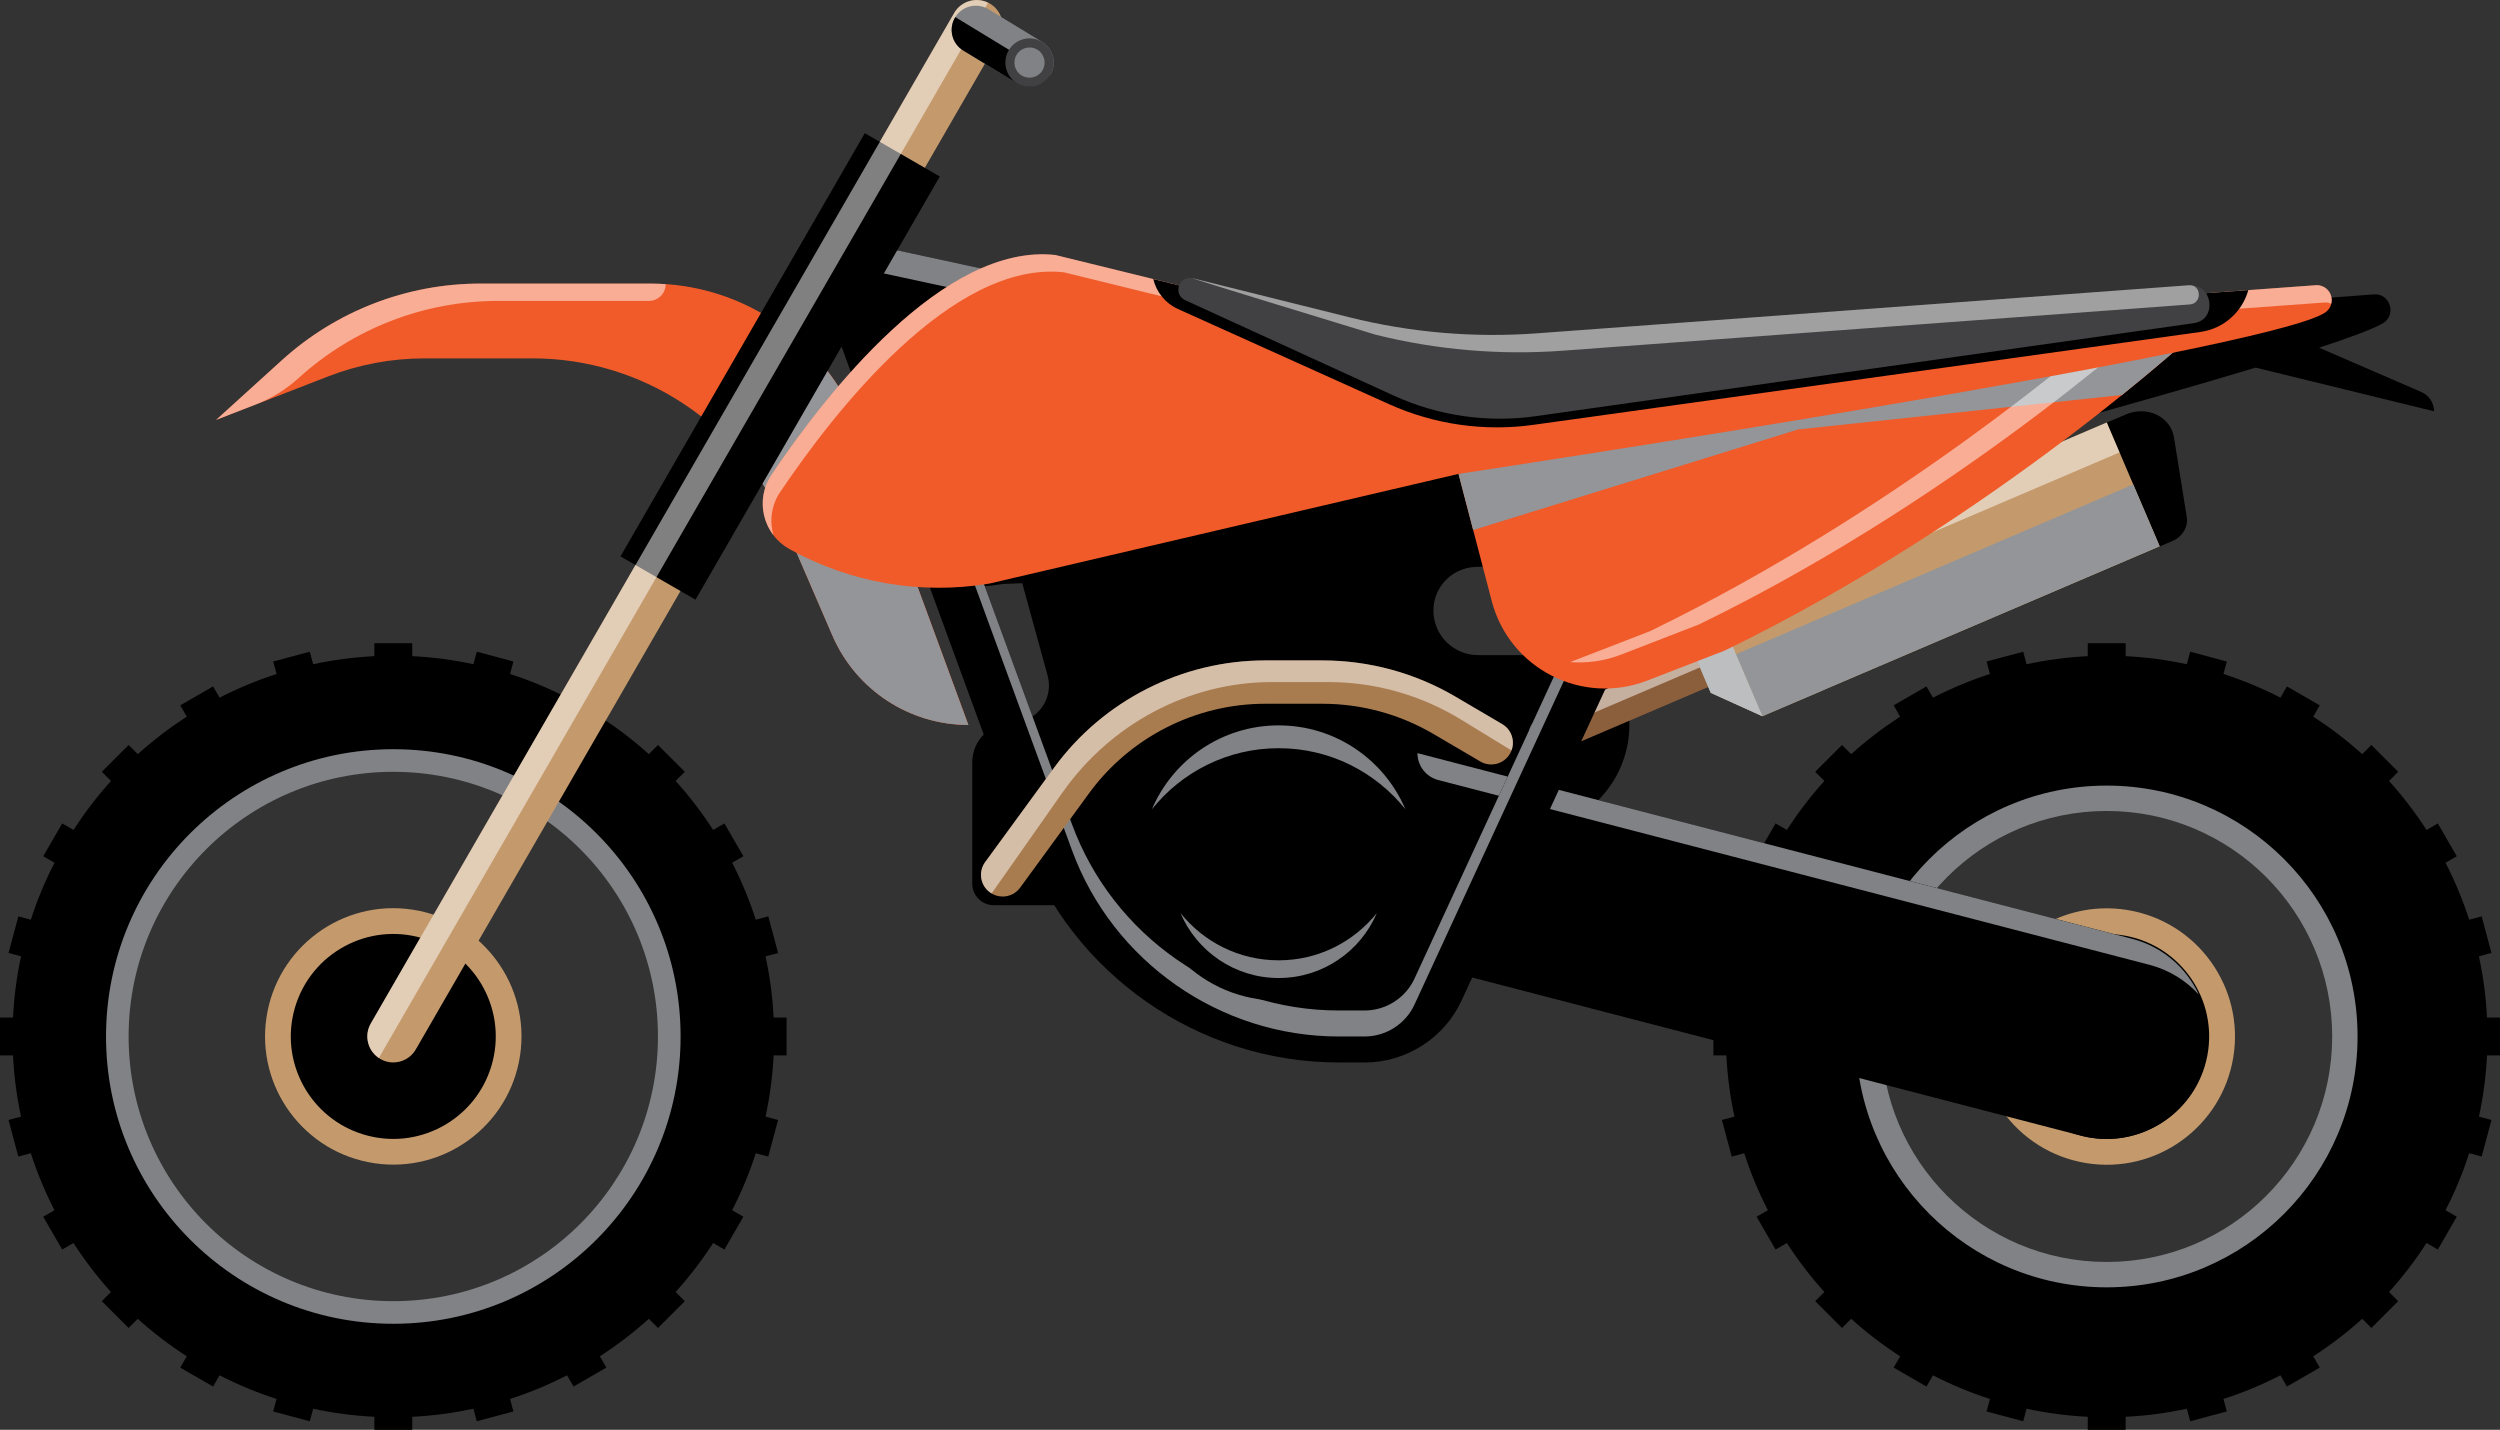 <?xml version="1.0" encoding="UTF-8"?>
<svg xmlns="http://www.w3.org/2000/svg" viewBox="0 0 950.78 543.76">
  <rect x="0" y="0" width="950.78" height="543.76" fill="#333333" stroke="none"/>
  <defs>
    <style>
      .cls-1 {
        fill: #939598;
      }

      .cls-1, .cls-2 {
        mix-blend-mode: multiply;
      }

      .cls-3 {
        fill: #f15a29;
      }

      .cls-4 {
        isolation: isolate;
      }

      .cls-2 {
        fill: #bcbec0;
      }

      .cls-5 {
        fill: #fff;
        opacity: .5;
      }

      .cls-6 {
        fill: #a97c50;
      }

      .cls-7 {
        fill: #c49a6c;
      }

      .cls-8 {
        fill: #8b5e3c;
      }

      .cls-9 {
        fill: #808285;
      }

      .cls-10 {
        fill: #414042;
      }
    </style>
  </defs>
  <g class="cls-4">
    <g id="Layer_2" data-name="Layer 2">
      <g id="bike_7" data-name="bike 7">
        <g>
          <g>
            <g>
              <path class="cls-9" d="m149.57,282.18c-61.86,0-112,50.15-112,112s50.15,112,112,112,112-50.15,112-112-50.15-112-112-112Zm0,212.67c-55.6,0-100.66-45.07-100.66-100.66s45.07-100.66,100.66-100.66,100.66,45.07,100.66,100.66-45.07,100.66-100.66,100.66Z"/>
              <path d="m299.15,401.39v-14.41h-4.93c-.39-7.94-1.44-15.71-3.06-23.27l4.76-1.28-3.73-13.92-4.75,1.27c-2.42-7.51-5.44-14.75-9-21.67l4.28-2.47-7.21-12.48-4.29,2.48c-4.26-6.59-9.02-12.83-14.27-18.63l3.49-3.49-10.19-10.19-3.49,3.49c-5.8-5.25-12.04-10.01-18.63-14.27l2.48-4.29-12.48-7.21-2.47,4.28c-6.92-3.56-14.16-6.58-21.67-9l1.27-4.75-13.92-3.73-1.28,4.76c-7.56-1.62-15.32-2.67-23.27-3.06v-4.94h-14.41v4.94c-7.94.39-15.71,1.44-23.27,3.06l-1.28-4.76-13.92,3.73,1.27,4.75c-7.51,2.42-14.75,5.45-21.67,9l-2.47-4.28-12.48,7.21,2.48,4.29c-6.59,4.26-12.83,9.02-18.63,14.27l-3.49-3.49-10.19,10.19,3.49,3.49c-5.25,5.8-10,12.04-14.27,18.63l-4.29-2.48-7.21,12.48,4.28,2.47c-3.56,6.92-6.58,14.16-9,21.67l-4.75-1.27-3.73,13.92,4.76,1.28c-1.62,7.56-2.67,15.32-3.06,23.27H0v14.41h4.94c.39,7.94,1.44,15.71,3.06,23.27l-4.76,1.28,3.73,13.92,4.75-1.27c2.42,7.51,5.45,14.75,9,21.67l-4.28,2.47,7.21,12.48,4.29-2.48c4.27,6.59,9.02,12.83,14.27,18.63l-3.49,3.49,10.19,10.19,3.49-3.49c5.8,5.25,12.04,10.01,18.63,14.27l-2.48,4.29,12.48,7.21,2.47-4.28c6.92,3.56,14.16,6.58,21.67,9l-1.27,4.75,13.92,3.73,1.28-4.76c7.56,1.62,15.32,2.67,23.27,3.06v4.94h14.41v-4.94c7.95-.39,15.71-1.44,23.27-3.06l1.28,4.76,13.92-3.73-1.27-4.75c7.51-2.42,14.75-5.45,21.67-9l2.47,4.28,12.48-7.21-2.48-4.29c6.59-4.26,12.83-9.02,18.63-14.27l3.49,3.49,10.19-10.19-3.49-3.49c5.25-5.8,10.01-12.04,14.27-18.63l4.29,2.48,7.21-12.48-4.28-2.47c3.56-6.92,6.58-14.16,9-21.67l4.75,1.27,3.73-13.92-4.76-1.28c1.62-7.56,2.67-15.32,3.06-23.27h4.93Zm-149.57,102.06c-60.34,0-109.26-48.92-109.26-109.26s48.92-109.26,109.26-109.26,109.26,48.92,109.26,109.26-48.92,109.26-109.26,109.26Z"/>
            </g>
            <g>
              <circle class="cls-7" cx="149.57" cy="394.18" r="48.76" transform="translate(-262.5 483.32) rotate(-81.43)"/>
              <circle cx="149.57" cy="394.18" r="38.97" transform="translate(-270.95 424.38) rotate(-73.33)"/>
            </g>
          </g>
          <g>
            <g>
              <path d="m950.78,401.39v-14.41h-4.94c-.39-7.94-1.44-15.71-3.06-23.27l4.76-1.28-3.73-13.92-4.75,1.27c-2.42-7.51-5.44-14.75-9-21.67l4.28-2.47-7.21-12.48-4.29,2.48c-4.26-6.59-9.02-12.83-14.27-18.63l3.49-3.49-10.19-10.19-3.49,3.49c-5.8-5.25-12.04-10.01-18.63-14.27l2.48-4.29-12.48-7.21-2.47,4.28c-6.92-3.56-14.16-6.58-21.67-9l1.27-4.75-13.92-3.73-1.28,4.76c-7.56-1.62-15.32-2.67-23.27-3.06v-4.94h-14.41v4.94c-7.94.39-15.71,1.44-23.27,3.06l-1.28-4.76-13.92,3.73,1.27,4.75c-7.51,2.42-14.75,5.45-21.67,9l-2.47-4.28-12.48,7.21,2.48,4.29c-6.59,4.26-12.83,9.02-18.63,14.27l-3.49-3.49-10.19,10.19,3.49,3.49c-5.25,5.8-10,12.04-14.27,18.63l-4.29-2.48-7.21,12.48,4.28,2.47c-3.56,6.92-6.58,14.16-9,21.67l-4.75-1.27-3.73,13.92,4.76,1.28c-1.62,7.56-2.67,15.32-3.06,23.27h-4.93v14.41h4.93c.39,7.94,1.44,15.71,3.06,23.27l-4.76,1.28,3.73,13.92,4.75-1.27c2.42,7.51,5.44,14.75,9,21.67l-4.28,2.47,7.21,12.48,4.29-2.48c4.27,6.59,9.02,12.83,14.27,18.63l-3.49,3.49,10.19,10.19,3.49-3.49c5.8,5.25,12.04,10.01,18.63,14.27l-2.48,4.29,12.48,7.21,2.47-4.28c6.92,3.56,14.16,6.58,21.67,9l-1.27,4.75,13.92,3.73,1.28-4.76c7.56,1.62,15.32,2.67,23.27,3.06v4.94h14.41v-4.94c7.94-.39,15.71-1.44,23.27-3.06l1.28,4.76,13.92-3.73-1.27-4.75c7.51-2.42,14.75-5.45,21.67-9l2.47,4.28,12.48-7.21-2.48-4.29c6.59-4.26,12.83-9.02,18.63-14.27l3.49,3.49,10.19-10.19-3.49-3.49c5.25-5.8,10.01-12.04,14.27-18.63l4.29,2.48,7.21-12.48-4.28-2.47c3.56-6.92,6.58-14.16,9-21.67l4.75,1.27,3.73-13.92-4.76-1.28c1.62-7.56,2.67-15.32,3.06-23.27h4.94Zm-57.78-7.21c0,50.7-41.1,91.8-91.8,91.8s-91.8-41.1-91.8-91.8,41.1-91.8,91.8-91.8,91.8,41.1,91.8,91.8Z"/>
              <path class="cls-9" d="m801.2,298.77c-52.7,0-95.41,42.72-95.41,95.41s42.72,95.41,95.41,95.41,95.41-42.72,95.41-95.41-42.72-95.41-95.41-95.41Zm0,181.17c-47.36,0-85.76-38.39-85.76-85.76s38.39-85.76,85.76-85.76,85.76,38.39,85.76,85.76-38.39,85.76-85.76,85.76Z"/>
            </g>
            <g>
              <circle class="cls-7" cx="801.2" cy="394.18" r="48.76" transform="translate(283.77 1121.9) rotate(-80.78)"/>
              <circle cx="801.2" cy="394.18" r="38.97" transform="translate(262.62 1106.39) rotate(-79.1)"/>
            </g>
          </g>
          <g>
            <path class="cls-3" d="m202.5,136.3h-41.09c-12.53,0-24.95,2.33-36.63,6.86l-42.6,16.54,25.03-22.71c20.67-18.75,47.57-29.14,75.48-29.14h64.73c35.52,0,67.27,22.15,79.53,55.48l41.34,112.36h0c-22.47,0-42.79-13.36-51.7-33.98l-18.37-42.51c-16.5-38.18-54.12-62.91-95.72-62.91Z"/>
            <path class="cls-5" d="m247.42,107.85h-64.74c-27.9,0-54.81,10.39-75.48,29.14l-25.03,22.71,15.24-5.92c5.91-2.3,11.35-5.65,16.06-9.91l.32-.29c20.73-18.76,47.7-29.14,75.66-29.14h57.35c3.52,0,6.37-2.85,6.37-6.37h0c-1.91-.13-3.83-.22-5.76-.22Z"/>
            <path class="cls-1" d="m326.95,163.34c-5.07-13.79-13.52-25.63-24.15-34.81l-24.28,40.76c8.09,8.63,14.83,18.67,19.69,29.93l18.37,42.51c8.91,20.63,29.23,33.98,51.7,33.98l-41.34-112.36Z"/>
          </g>
          <path d="m857.85,139.81l67.83,16.6c0-3.18-1.89-6.06-4.81-7.33l-38.87-16.84c11.79-3.88,20.27-7.05,24.07-9.18,5.56-3.11,2.98-11.66-3.34-11.1l-352.12,26.4-144.05-33.54c-42.08-4.39-86.47,49.74-106.8,78.35-6.42,9.03-3.28,21.31,6.76,26.59h0c22.87,12.02,49.35,16.35,75.14,12.3l7.12-.26,9.64,35.14c2.49,9.08-4.34,18.04-13.76,18.04h0c-8.22,0-14.89,6.67-14.89,14.89v46.23c0,4.5,3.65,8.15,8.15,8.15h45.12c10.72,25.47,35.75,42.52,63.97,42.52h39.38c13.13,0,23.64-10.88,23.2-24l-1.58-46.38h30.86c22.69,0,41.05-18.51,40.81-41.26-.15-14.42-12.01-25.99-26.43-25.99h-31.16c-9.13,0-16.62-7.24-16.94-16.37h0c-.31-9.15,6.85-16.83,16-17.16l19.28-.69s185.44-47.3,277.41-75.11Z"/>
          <g>
            <path d="m826.25,205.74l-132.86,56.8-20.14-47.11,135.26-57.82c8.09-3.46,17.01.83,18.29,8.79l4.86,30.28c.59,3.7-1.65,7.46-5.41,9.06Z"/>
            <g>
              <path class="cls-8" d="m672.86,251.36l-81.33,34.77c-3.69,1.58-7.96-.14-9.54-3.83h0c-1.58-3.69.14-7.96,3.83-9.54l81.33-34.77c3.69-1.58,7.96.14,9.54,3.83h0c1.58,3.69-.14,7.96-3.83,9.54Z"/>
              <path class="cls-5" d="m667.14,238l-81.33,34.77c-2.31.99-3.85,3.03-4.28,5.33,1.96,1.27,4.5,1.57,6.81.59l81.33-34.77c2.31-.99,3.85-3.03,4.28-5.33-1.96-1.27-4.5-1.57-6.81-.59Z"/>
            </g>
            <g>
              <rect class="cls-7" x="653.63" y="190.95" width="164.28" height="51.23" transform="translate(-25.9 306.64) rotate(-23.15)"/>
              <rect class="cls-1" x="658.66" y="215.54" width="164.28" height="25.61" transform="translate(-30.13 309.57) rotate(-23.15)"/>
              <rect class="cls-5" x="645.99" y="192.52" width="164.28" height="12.37" transform="translate(-19.49 302.21) rotate(-23.15)"/>
            </g>
            <g>
              <g>
                <polygon class="cls-7" points="650.64 263.5 670.31 272.41 650.17 225.3 643.02 245.67 650.64 263.5"/>
                <polygon class="cls-1" points="650.64 263.5 670.31 272.41 660.24 248.85 646.83 254.59 650.64 263.5"/>
                <polygon class="cls-5" points="644.86 249.98 655.04 236.68 650.17 225.3 643.02 245.67 644.86 249.98"/>
              </g>
              <polygon class="cls-2" points="650.64 263.5 670.31 272.41 650.17 225.3 643.02 245.67 650.64 263.5"/>
            </g>
          </g>
          <g>
            <path d="m466.6,347.52l324.79,84.38c20.67,5.37,41.79-7.03,47.16-27.71h0c5.37-20.67-7.03-41.79-27.71-47.16l-324.79-84.38c-20.67-5.37-41.79,7.03-47.16,27.71h0c-5.37,20.67,7.03,41.79,27.71,47.16Z"/>
            <path class="cls-9" d="m810.85,357.04l-271.77-70.61h0c0,4.81,3.25,9.02,7.91,10.23l270.45,70.26c7.52,1.95,13.92,6.01,18.8,11.35-4.69-10.15-13.72-18.2-25.39-21.23Z"/>
          </g>
          <g>
            <path d="m519,404.07h-9.88c-53.4,0-101.62-33.68-120-83.82l-79.29-216.31c-1.24-3.38-.54-7.17,1.82-9.89,2.36-2.72,6.02-3.92,9.54-3.17l322.89,69.78c2.93.63,5.42,2.56,6.75,5.25,1.34,2.68,1.39,5.83.13,8.55l-95.08,206.01c-6.62,14.34-21.1,23.61-36.9,23.61Zm-99.14-271.65c-37-8-68.29,27.95-55.26,63.5l43.08,117.53c15.53,42.38,56.3,70.86,101.44,70.86h9.88c8.14,0,15.54-4.73,18.95-12.13l89.91-194.81-208-44.95Z"/>
            <path class="cls-9" d="m650.84,165.9c-1.34-2.69-3.82-4.62-6.75-5.25l-322.89-69.78c-3.52-.75-7.18.46-9.54,3.17-2.37,2.72-3.06,6.51-1.82,9.89l.65,1.78c.34-.62.7-1.24,1.17-1.78,2.36-2.72,6.02-3.92,9.54-3.17l322.89,69.78c2.76.6,5.09,2.37,6.47,4.81l.41-.9c1.26-2.72,1.21-5.87-.13-8.55Z"/>
            <polygon class="cls-9" points="346.79 147.31 343.16 147.31 343.27 147.61 346.9 147.61 346.79 147.31"/>
            <path class="cls-9" d="m623.71,186.35l-85.76,185.82c-3.4,7.37-10.84,12.13-18.95,12.13h-9.88c-45.14,0-85.9-28.48-101.44-70.86l-60.78-165.84h-3.63l64.41,175.73c15.53,42.38,56.3,70.86,101.44,70.86h9.88c8.11,0,15.55-4.76,18.95-12.13l89.91-194.81-4.15-.9Z"/>
          </g>
          <g>
            <circle cx="486.29" cy="328.21" r="52.34"/>
            <path class="cls-9" d="m486.29,284.55c19.51,0,36.87,9.07,48.19,23.2-7.97-18.74-26.54-31.88-48.19-31.88s-40.22,13.14-48.19,31.88c11.32-14.13,28.68-23.2,48.19-23.2Z"/>
            <path class="cls-9" d="m486.29,365.22c-15.12,0-28.58-7.03-37.34-17.98,6.17,14.52,20.57,24.71,37.34,24.71s31.17-10.19,37.34-24.71c-8.77,10.95-22.23,17.98-37.34,17.98Z"/>
          </g>
          <g>
            <path class="cls-6" d="m381.31,340.96c-1.69,0-3.38-.51-4.85-1.59-3.67-2.68-4.48-7.83-1.79-11.51l26.24-35.93c18.64-25.52,48.63-40.76,80.24-40.76h21.77c17.77,0,35.25,4.76,50.57,13.76l17.83,10.47c3.92,2.3,5.23,7.35,2.93,11.27-2.3,3.92-7.35,5.24-11.27,2.93l-17.83-10.47c-12.79-7.51-27.39-11.48-42.23-11.48h-21.77c-26.36,0-51.39,12.71-66.94,34l-26.24,35.94c-1.61,2.21-4.12,3.38-6.66,3.38Z"/>
            <path class="cls-5" d="m376.46,339.37c.22.16.44.28.67.41l26.85-38.25c18.52-26.38,48.32-42.13,79.72-42.13h21.63c17.65,0,35.02,4.92,50.24,14.22l19.26,11.77c1.39-3.68,0-7.93-3.52-10l-17.82-10.47c-15.32-9-32.81-13.76-50.57-13.76h-21.77c-31.61,0-61.6,15.24-80.24,40.76l-26.24,35.93c-2.68,3.67-1.88,8.83,1.79,11.51Z"/>
          </g>
          <g>
            <path class="cls-3" d="m554.69,180.23l12.64,48.37c6.72,25.71,34.32,39.83,59.1,30.24l29.6-11.46c104.36-50.75,181.85-123.51,181.85-123.51l-154.07,16.38-129.13,39.98Z"/>
            <path class="cls-1" d="m683.81,163.32l123.23-13.1c19.62-15.82,30.84-26.35,30.84-26.35l-154.07,16.38-129.13,39.98,5.58,21.35,123.55-38.25Z"/>
            <path class="cls-5" d="m812.8,115.6c-20.88,18.52-93.09,79.61-185.25,124.43l-30.44,11.78c6.39.49,13-.37,19.43-2.86l29.6-11.46c104.36-50.75,181.85-123.51,181.85-123.51l-15.2,1.62Z"/>
          </g>
          <path class="cls-3" d="m546.9,132.74l-145.54-35.75c-42.52-4.67-87.37,53.02-107.91,83.52-6.49,9.63-3.32,22.72,6.83,28.34h0c23.1,12.81,49.86,17.43,75.92,13.11l178.49-41.73s307.53-46.45,329.63-61.38c1.55-1.05,2.47-2.84,2.47-4.71h0c0-3.33-2.85-5.94-6.16-5.65l-333.72,24.26Z"/>
          <path class="cls-5" d="m296.74,187.09c20.54-30.49,65.39-88.19,107.91-83.52l145.54,35.75,333.72-24.26c.96-.08,1.87.1,2.69.45.11-.45.17-.92.17-1.39,0-3.33-2.85-5.94-6.16-5.65l-333.72,24.25-145.54-35.75c-42.52-4.67-87.37,53.02-107.91,83.52-4.91,7.28-4.28,16.55.71,23.06-1.54-5.39-.83-11.41,2.59-16.47Z"/>
          <g>
            <path d="m583.37,161.54l253.49-35.3c8.87-1.24,15.89-7.63,18.2-15.9l-308.17,22.4-108.29-26.6c1.2,4.96,4.59,9.21,9.38,11.37l80.29,36.2c17.25,7.78,36.36,10.49,55.09,7.83Z"/>
            <path class="cls-10" d="m584.29,158.24l249.83-35.3c.09-.01.17-.03.26-.04,9.04-1.39,7.2-15.08-1.92-14.41l-247.96,18.29c-23.95,1.77-48.03-.29-71.33-6.1l-59.52-14.84c-5.2-1.3-7.8,6.05-2.93,8.31l.14.07,79.13,36.2c17,7.78,35.83,10.49,54.3,7.83Z"/>
            <path class="cls-5" d="m523.06,127.27c23.3,5.81,47.38,7.87,71.33,6.1l238.46-17.59c4.67-.34,4.43-7.57-.25-7.3-.05,0-.09,0-.14,0l-247.96,18.29c-23.95,1.77-48.02-.29-71.32-6.1l-59.52-14.84c-5.2-1.3,69.41,21.43,69.41,21.43Z"/>
          </g>
          <g>
            <path class="cls-7" d="m149.57,404.07c-1.68,0-3.38-.43-4.93-1.33-4.73-2.73-6.35-8.77-3.62-13.5L362.89,4.94c2.73-4.72,8.77-6.35,13.5-3.62,4.73,2.73,6.35,8.77,3.62,13.5l-221.88,384.3c-1.83,3.17-5.15,4.94-8.57,4.94Z"/>
            <rect x="203.78" y="122.89" width="185.84" height="32.94" transform="translate(27.66 326.63) rotate(-60)"/>
            <path class="cls-5" d="m144.09,402.35L375.78,1.05c-4.63-2.27-10.27-.63-12.88,3.89l-221.88,384.3c-2.61,4.53-1.2,10.23,3.07,13.11Z"/>
          </g>
          <g>
            <g>
              <path class="cls-9" d="m386.76,31.65l-20.42-12.43c-4.34-2.64-5.71-8.3-3.07-12.64h0c2.64-4.34,8.3-5.71,12.64-3.07l20.42,12.43c4.34,2.64,5.71,8.3,3.07,12.64h0c-2.64,4.34-8.3,5.71-12.64,3.07Z"/>
              <path d="m363.33,6.51s-.04.05-.06.08c-2.64,4.34-1.27,10,3.07,12.64l20.42,12.43c4.34,2.64,10,1.27,12.64-3.07.02-.03.03-.06.04-.09l-36.12-21.99Z"/>
            </g>
            <path class="cls-10" d="m399.4,28.58c-2.64,4.34-8.3,5.71-12.64,3.07-4.34-2.64-5.71-8.3-3.07-12.64,2.64-4.34,8.3-5.71,12.64-3.07,4.34,2.64,5.71,8.3,3.07,12.64Z"/>
            <path class="cls-9" d="m396.45,26.79c-1.65,2.71-5.19,3.57-7.9,1.92-2.71-1.65-3.57-5.19-1.92-7.9,1.65-2.71,5.19-3.57,7.9-1.92,2.71,1.65,3.57,5.19,1.92,7.9Z"/>
          </g>
        </g>
      </g>
    </g>
  </g>
</svg>